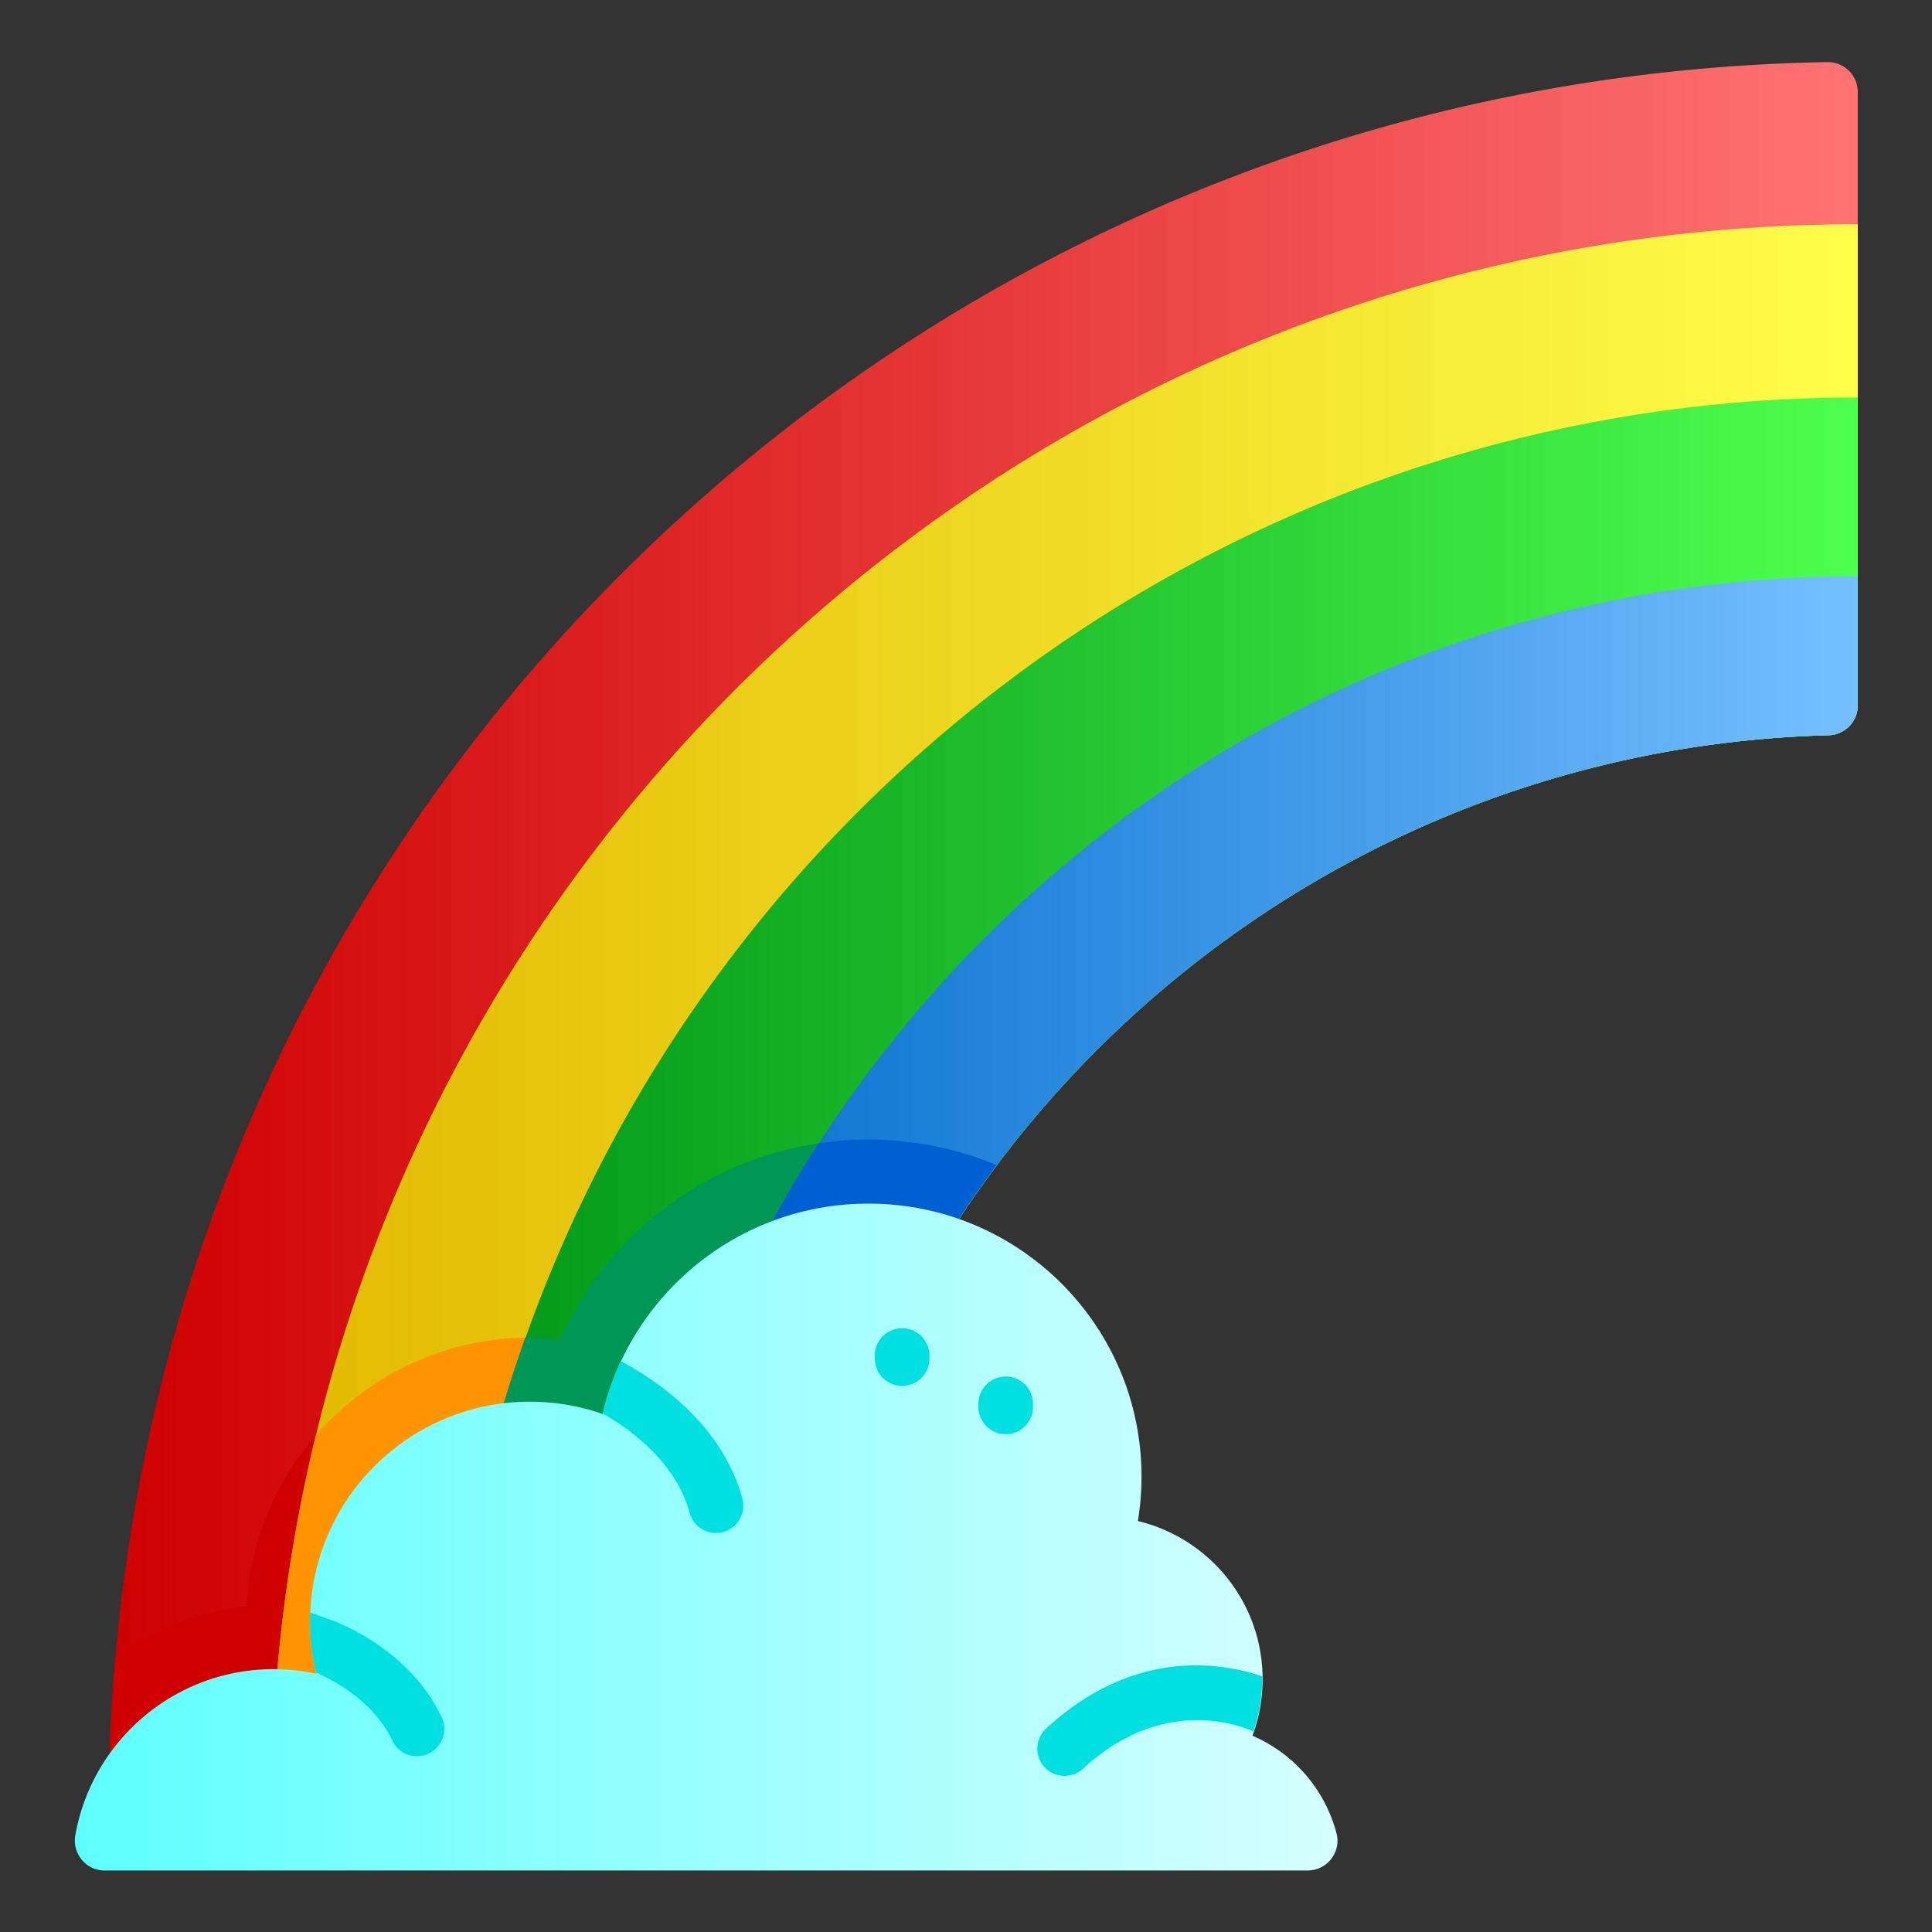 <svg xmlns="http://www.w3.org/2000/svg" xmlns:xlink="http://www.w3.org/1999/xlink" width="128" height="128"><rect width="100%" height="100%" fill="#333333" stroke="none"/><defs><linearGradient id="e"><stop offset="0" stop-color="#5dffff"/><stop offset="1" stop-color="#d6ffff"/></linearGradient><linearGradient id="d"><stop offset="0" stop-color="#ce0000"/><stop offset="1" stop-color="#ff7373"/></linearGradient><linearGradient id="c"><stop offset="0" stop-color="#e2b901"/><stop offset="1" stop-color="#fefe4a"/></linearGradient><linearGradient id="b"><stop offset="0" stop-color="#009517"/><stop offset="1" stop-color="#4dff4d"/></linearGradient><linearGradient id="a"><stop offset="0" stop-color="#006ccb"/><stop offset="1" stop-color="#75bfff"/></linearGradient><linearGradient xlink:href="#a" id="i" x1="41.926" y1="78.615" x2="121.341" y2="78.615" gradientUnits="userSpaceOnUse"/><linearGradient xlink:href="#b" id="h" x1="30.43" y1="72.868" x2="121.341" y2="72.868" gradientUnits="userSpaceOnUse"/><linearGradient xlink:href="#c" id="g" x1="19.288" y1="67.297" x2="121.341" y2="67.297" gradientUnits="userSpaceOnUse"/><linearGradient xlink:href="#d" id="f" x1="8.843" y1="62.082" x2="121.341" y2="62.082" gradientUnits="userSpaceOnUse"/><linearGradient xlink:href="#e" id="j" x1="6.659" y1="100.712" x2="87.875" y2="100.712" gradientUnits="userSpaceOnUse"/></defs><circle cx="-447.61" cy="11.075" r="57.944" fill="none" stroke="#00ff28" stroke-width="8" stroke-linejoin="round"/><circle cx="-469.169" cy="-4.925" r="9.559" fill="#0f0"/><circle r="9.559" cy="-4.925" cx="-426.051" fill="#0f0"/><path d="M-419.61 23.126s-8 16-28 16-28-16-28-16" fill="none" stroke="#00ff28" stroke-width="8" stroke-linecap="round"/><path d="M121.34 7.76v39.46a1.92 1.92 0 0 1-1.874 1.916c-21.88.582-41.227 11.317-53.503 27.669-8.687 11.566-13.833 25.94-13.833 41.52H8.843c0-3.313.142-6.592.424-9.832C14.19 51.601 61.457 6.826 119.388 5.84a1.92 1.92 0 0 1 1.953 1.92z" fill="url(#f)" transform="matrix(1.03 0 0 1.03 -1.9 -1.9)"/><path d="M66.02 77.185c-8.944 11.909-14.242 26.71-14.242 42.751H7.206c0-3.41.147-6.787.437-10.123a17.42 17.42 0 0 1 8.701-3.388C16.86 96.52 25.078 88.62 35.11 88.62c.685 0 1.367.037 2.042.112a22.45 22.45 0 0 1 6.424-8.33 22.356 22.356 0 0 1 13.948-4.901c3.006 0 5.879.597 8.498 1.684z" fill="#d10000"/><path d="M121.34 16.269V47.22a1.92 1.92 0 0 1-1.874 1.916c-21.88.582-41.227 11.317-53.503 27.669-8.687 11.565-13.833 25.94-13.833 41.519H19.288c0-8.304.993-16.376 2.865-24.104 10.83-44.73 51.13-77.951 99.188-77.951z" fill="url(#g)" transform="matrix(1.03 0 0 1.03 -1.9 -1.9)"/><path d="M66.02 77.185c-8.944 11.909-14.242 26.71-14.242 42.751H17.962c0-8.55 1.022-16.862 2.949-24.82 3.448-3.976 8.533-6.496 14.198-6.496.685 0 1.367.037 2.042.111a22.45 22.45 0 0 1 6.424-8.329A22.356 22.356 0 0 1 57.523 75.5c3.006 0 5.879.598 8.498 1.685z" fill="#ff9300"/><path d="M121.34 27.41v19.81a1.92 1.92 0 0 1-1.874 1.916c-21.88.582-41.227 11.317-53.503 27.669-8.687 11.566-13.833 25.94-13.833 41.52h-21.7c0-10.668 1.836-20.904 5.213-30.412 12.507-35.256 46.154-60.502 85.698-60.502z" fill="url(#h)" transform="matrix(1.03 0 0 1.03 -1.9 -1.9)"/><path d="M66.02 77.185c-8.944 11.909-14.242 26.71-14.242 42.751H29.434c0-10.984 1.89-21.523 5.367-31.314.102-.002.206-.002.308-.002.685 0 1.367.037 2.042.111a22.45 22.45 0 0 1 6.424-8.33 22.356 22.356 0 0 1 13.948-4.9c3.006 0 5.879.597 8.498 1.684z" fill="#009655"/><path d="M121.34 38.906v8.314a1.92 1.92 0 0 1-1.874 1.916c-21.88.582-41.227 11.317-53.503 27.669-8.687 11.566-13.833 25.94-13.833 41.52H41.926c0-15.811 4.618-30.54 12.582-42.915h.002c14.127-21.958 38.78-36.504 66.83-36.504z" fill="url(#i)" transform="matrix(1.03 0 0 1.03 -1.9 -1.9)"/><path d="M66.02 77.185c-8.944 11.909-14.242 26.71-14.242 42.751H41.27c0-16.28 4.756-31.445 12.956-44.187h.003a22.104 22.104 0 0 1 3.294-.248c3.006 0 5.879.597 8.498 1.684z" fill="#005fd1"/><path d="M85.95 122.16H8.577c-1.201 0-2.095-1.088-1.887-2.27 1.075-6.069 6.376-10.68 12.751-10.68.946 0 1.863.103 2.75.295l-.01-.037a14.275 14.275 0 0 1-.38-3.864c.29-7.56 6.51-13.599 14.14-13.599 1.638 0 3.211.281 4.674.794l.002-.012c.277-1.17.667-2.294 1.163-3.36 2.793-6.004 8.875-10.163 15.93-10.163 9.698 0 17.56 7.861 17.56 17.56 0 .974-.08 1.931-.232 2.86 4.552 1.089 7.953 5.152 8.019 10.022a10.446 10.446 0 0 1-.649 3.787 9.452 9.452 0 0 1 5.406 6.284c.314 1.208-.615 2.383-1.863 2.383z" fill="url(#j)" transform="matrix(1.03 0 0 1.03 -1.9 -1.9)"/><g fill="#00e0e0"><path d="M83.624 111.215c0 1.224-.205 2.4-.581 3.496-1.075-.481-6.088-2.32-11.286 2.466a1.803 1.803 0 0 1-2.554-.104 1.807 1.807 0 0 1 .106-2.554c5.887-5.425 11.746-4.34 14.312-3.456.003.05.003.101.003.152zM47.9 101.5a1.804 1.804 0 0 1-2.212-1.282c-.938-3.506-4.266-5.73-5.765-6.576a18.017 18.017 0 0 1 1.197-3.46c1.579.811 6.64 3.785 8.059 9.104a1.809 1.809 0 0 1-1.28 2.214zM28.399 116.177a1.799 1.799 0 0 1-2.408-.86c-1.29-2.729-4.121-4.11-5.051-4.5a14.7 14.7 0 0 1-.393-3.979c.518.174.973.345 1.248.436.212.073 5.246 1.805 7.463 6.497.43.902.042 1.98-.86 2.406zM66.631 95.018c-.998 0-1.807-.81-1.807-1.807v-.205a1.807 1.807 0 1 1 3.615 0v.205c0 .998-.81 1.807-1.808 1.807zM59.768 91.816c-.998 0-1.807-.81-1.807-1.808v-.204a1.807 1.807 0 1 1 3.615 0v.204c0 .999-.81 1.808-1.808 1.808z"/></g></svg>